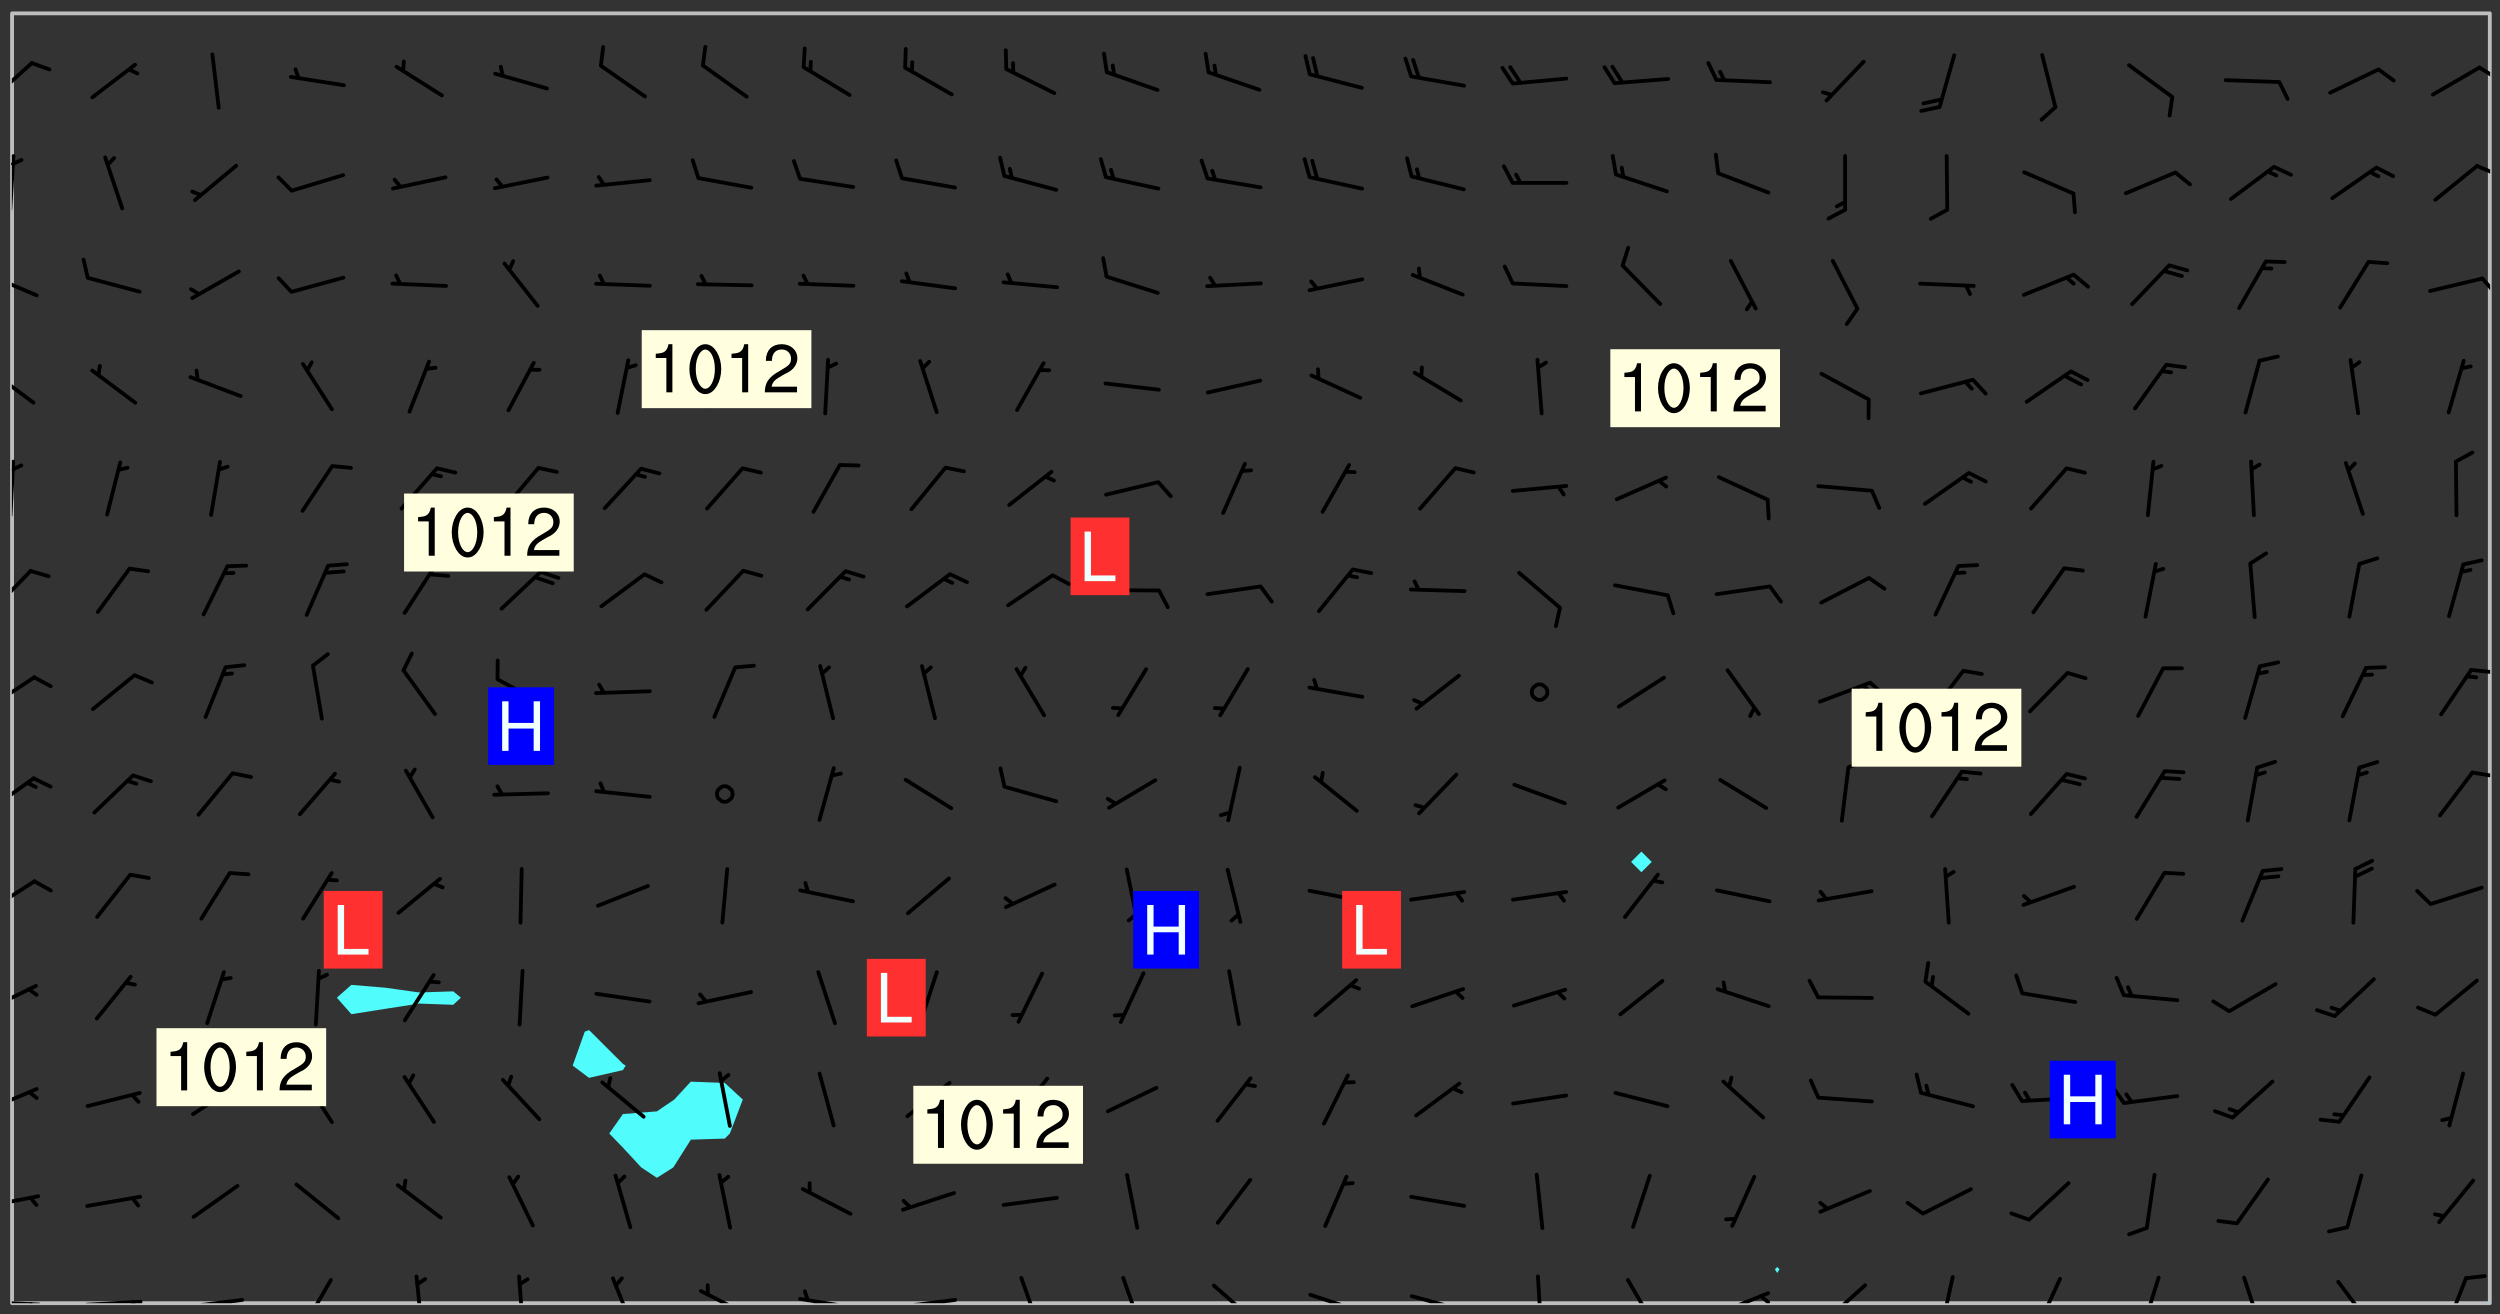 <svg xmlns="http://www.w3.org/2000/svg" role="img" xmlns:xlink="http://www.w3.org/1999/xlink" viewBox="142.45 309.95 326.84 171.84"><rect x="142.45" y="309.95" width="326.84" height="171.84" fill="#333333" stroke="none"/><defs><clipPath id="a"><path d="M144 311.672h1v168.656h-1zm0 0"/></clipPath><clipPath id="b"><path d="M144 311.672h324v168.656H144zm0 0"/></clipPath><clipPath id="c"><path d="M467 480h1v.328h-1zm0 0"/></clipPath><clipPath id="d"><path d="M467 311.672h1v168.656h-1zm0 0"/></clipPath><clipPath id="e"><path d="M144 479h4v1.328h-4zm0 0"/></clipPath><clipPath id="f"><path d="M146 480h2v.328h-2zm0 0"/></clipPath><clipPath id="g"><path d="M153 479h9v1.328h-9zm0 0"/></clipPath><clipPath id="h"><path d="M159 479h2v1.328h-2zm0 0"/></clipPath><clipPath id="i"><path d="M166 479h9v1.328h-9zm0 0"/></clipPath><clipPath id="j"><path d="M181 477h5v3.328h-5zm0 0"/></clipPath><clipPath id="k"><path d="M196 476h2v4.328h-2zm0 0"/></clipPath><clipPath id="l"><path d="M210 476h2v4.328h-2zm0 0"/></clipPath><clipPath id="m"><path d="M222 476h4v4.328h-4zm0 0"/></clipPath><clipPath id="n"><path d="M233 478h8v2.328h-8zm0 0"/></clipPath><clipPath id="o"><path d="M246 479h9v1.328h-9zm0 0"/></clipPath><clipPath id="p"><path d="M247 478h2v2.328h-2zm0 0"/></clipPath><clipPath id="q"><path d="M260 479h8v1.328h-8zm0 0"/></clipPath><clipPath id="r"><path d="M275 476h4v4.328h-4zm0 0"/></clipPath><clipPath id="s"><path d="M289 476h3v4.328h-3zm0 0"/></clipPath><clipPath id="t"><path d="M300 477h7v3.328h-7zm0 0"/></clipPath><clipPath id="u"><path d="M313 478h8v2.328h-8zm0 0"/></clipPath><clipPath id="v"><path d="M326 479h9v1.328h-9zm0 0"/></clipPath><clipPath id="w"><path d="M343 476h2v4.328h-2zm0 0"/></clipPath><clipPath id="x"><path d="M355 477h5v3.328h-5zm0 0"/></clipPath><clipPath id="y"><path d="M366 478h8v2.328h-8zm0 0"/></clipPath><clipPath id="z"><path d="M372 479h2v1.328h-2zm0 0"/></clipPath><clipPath id="A"><path d="M380 477h7v3.328h-7zm0 0"/></clipPath><clipPath id="B"><path d="M395 476h3v4.328h-3zm0 0"/></clipPath><clipPath id="C"><path d="M408 476h5v4.328h-5zm0 0"/></clipPath><clipPath id="D"><path d="M422 476h3v4.328h-3zm0 0"/></clipPath><clipPath id="E"><path d="M435 476h4v4.328h-4zm0 0"/></clipPath><clipPath id="F"><path d="M447 477h6v3.328h-6zm0 0"/></clipPath><clipPath id="G"><path d="M462 476h4v4.328h-4zm0 0"/></clipPath><clipPath id="H"><path d="M144 466h4v2h-4zm0 0"/></clipPath><clipPath id="I"><path d="M144 452h4v4h-4zm0 0"/></clipPath><clipPath id="J"><path d="M144 438h4v5h-4zm0 0"/></clipPath><clipPath id="K"><path d="M144 424h4v6h-4zm0 0"/></clipPath><clipPath id="L"><path d="M144 411h4v6h-4zm0 0"/></clipPath><clipPath id="M"><path d="M465 410h3v2h-3zm0 0"/></clipPath><clipPath id="N"><path d="M144 398h4v5h-4zm0 0"/></clipPath><clipPath id="O"><path d="M465 397h3v2h-3zm0 0"/></clipPath><clipPath id="P"><path d="M144 384h3v6h-3zm0 0"/></clipPath><clipPath id="Q"><path d="M144 370h1v8h-1zm0 0"/></clipPath><clipPath id="R"><path d="M144 370h2v2h-2zm0 0"/></clipPath><clipPath id="S"><path d="M144 358h4v5h-4zm0 0"/></clipPath><clipPath id="T"><path d="M144 345h4v4h-4zm0 0"/></clipPath><clipPath id="U"><path d="M466 346h2v3h-2zm0 0"/></clipPath><clipPath id="V"><path d="M144 330h1v8h-1zm0 0"/></clipPath><clipPath id="W"><path d="M144 330h2v2h-2zm0 0"/></clipPath><clipPath id="X"><path d="M466 331h2v2h-2zm0 0"/></clipPath><clipPath id="Y"><path d="M144 317h3v7h-3zm0 0"/></clipPath><clipPath id="Z"><path d="M466 318h2v3h-2zm0 0"/></clipPath><g id="aa" clip-path="url(#clip1)"><path fill="#fff" fill-opacity="0" fill-rule="evenodd" d="M0 0h1000v1000H0zm0 0"/><path fill="#d3d3d3" fill-opacity="0" fill-rule="evenodd" d="M162.152 355.867l-.234.293.059.234.117.172.176.234.293.348.113.059.117-.172.059-.234.176-.176.465-.176h.699l.234.293.289.816.059.176.176.23.352.234.699.699.172.176.234.348.234.41.289.582.41.465.23.234.234.176.117.23.176.293.172 1.164v.234l.059.289.059.117.117.117.348.41.117.172.176.176.176.234.117.172.172.352.059.234.234.406.234-.059-.176.176-.059.93h-.582l-.234-.113-.348.113-.117.117-.059.293-.059.176-.117.172-.465.293-.059.234-.059.113v.645l.059.172v.41l.059.059v.406l.059.406.117.176.059.059.23.641-.059.293v.699l-.059.582v.234l-.059.23-.055.352v1.922l.055.117h.426l-.367.117-.023.352.891 1.168 1.742.539 1.34.359v.539l.09.809.535.715 1.52.27.891-.086.09 1.164.535.18 1.16-.18 2.055-.984 1.16-.363 1.879-.176 1.695-.18-.18.719-1.516.086-1.25.09-.805.27-1.074.809.27.719.535.898-.18.625-.266.809.266 1.078.625.898.805.18 1.25-.18-.266.723.098.504.055.293v.172l.059.293v.406l.176.117.352.117h.406l.293-.176.113-.117.059-.117.117-.23.059-.176.352-.465.23-.176.176-.059.176.059.059.176.117.988.055.469.059.172.117.234.176.059.816.059h.289l.117.234.059.406.059.352v1.105l.117.293.117.348.289.699.176.352.582.754.352.176.172.059.469.234.641.465.348.234.293.176.293.055.23.062.816.348.293.176.113.172.352.352.117.176.523.641v.289l.059.352v.348l.059.352.059.289.117.059.172.059h.176l.582.234.176.117.176.289.176.234.113.234.293.23.117.117v.41l.059.055.289.234.234.117.059.117.117.172.059.117.23.234.059.176.234.059.117.059-.117.113-.059.117v.117l-.117.293-.117.289v.582l.176.117.117.059.059.117.117.117.113.059.176.348.059.352.059.406v.176l-.059.176-.117.699v.172l.117.176.293.293h.406l.176.117.117.172.117.293v.234h-.527l-.23-.234h-.234l-.176.059-.059.699.059.348.117.176.176.41.117.23.289.469.176.055h.523l.234.059.758.641.059.293v.234l.059.059.23.348v.352l-.117.172v.293l.293.289.293.176.172.059.293.176.293.117.582.406.289.234.293.176.219.16.016.012.23.176.641.523.176.234.117.176.176.176.113.172v.641l.117.176.469.117.582.117.234.059.23.113.293.117.113.059.586.352.289.172.176.062.176.055.176.059.699.352.289.176.234.055.289.176.234.117.641.406.293.117.172.059.234.059.41.059.23.059.234.117.059.172-.41.176.469.059.059.293.113.234.176.055.234.059.176.059.406.117.641.234.117.172.059.234v.176l-.059.117-.059.406.234.234.117.059.348.117.641.23.176.117.289.117.176.176.234.465.582 1.105.176.176.348.176.176.117.352.117 1.047.523.234.059.465.113.293.059.465.176.758.582.234.234.348.465.176.176.289.234.816.699.293.176.289.289.293.176.293.289.695.641.176.176.293.234.289.234.469.289.641.582.348.234.234.293.348.348.352.465.934.992.348.406.117.176.234.059.113.117.645.176.23.113.234.059.293.176.23.117.934.699.406.406.234.176.406.176.234.117.816.348.348.234.234.117.293.289.23.117.758.352.352.172.23.059.293.117.234.059.871.176h.816l.469.23.172.059.875.699.465.117.293.059.176.059.23.059.469.059.348.059.352.059.406.059h.293l.172.059v.23l.176.176h.293l.348.059.352.059.699.117h.641l.465-.234.293-.176.172-.117.41-.172.289-.176.934-.465.469-.293.523-.293.465-.172.465-.176 1.051-.465.289-.117.41-.117.289-.117.527-.176 1.516-.699.582-.348.289-.059.293-.059.348-.117.875-.23.352-.117h.113l.234-.059.875-.234.234-.059h.812l.352-.059.816-.117.172-.059.352-.055.293-.059.23-.059.816-.176.176-.059h.348l.234-.059.465-.117.758-.172.234-.059h.348l.41-.117.289-.059 1.285-.059h.289l.41-.059.23-.059h.176l.875-.117h.406l.41-.117h.348l.352-.113.871-.059h1.75l1.047.289.41.117.289.117.352.117.289.117 1.051.172.289.059h.293l.293.059.172.059.41.059.172.059.117.059h.117l.117.059.352.059h.113l.41.066 1.922.395 1.926.395 1.52.449 1.695.719 2.145.805 1.605-.719 1.43-.805 1.16-1.078 1.25-.449 3.035-.719 1.875-.359 2.145-1.348 2.234-1.254 2.5-1.258 1.695-.449 1.785-.18 1.16-.27.625.539 1.34-.27.715-.988.984-1.344.445-.18.805-.359 1.875-.539 1.785-.449 1.25-.27 1.16-.09 1.699-.09 1.961-.27 1.25-.09h.539l.625-.09h.891l2.145-.18 2.41-.18 2.59-.09 1.695.18 1.609.09 1.43.359 1.16.719 1.875.988 1.16 1.527.266.715.629.09.355.898.535.539.535 1.527 1.074.359h.535l-.805.535.09 1.707.715 2.695.891.805.895.988.715 1.258 1.785.539 1.52-.18.355 1.344 1.609-.805.98-.539.27.27.316-.215.219-.145.801.449.449-.359h.355l.535-.27.539-.719.535-.27.625-.988 1.16.449.84.371 1.395.617 1.695-.18h1.605l1.785.09.18-1.707.535-1.344.805.27.492.848.402.406-.09.539v.359l.715.449.711-.27h1.43l.359.988.445 1.258.715 1.344 1.25.629 1.695.629.715-.18.18-.539.98-.09.449.359.086 1.258-.266.629-.535.18v.539l.715.984.266.539.984.988.801 1.078-.266.359-.09.898-.625 2.332-.355 2.066-.09 1.793-.18.719-.09.539v1.438l-.98 1.883-.359 1.707-.535.898-.805 1.168-.266.539 2.055 1.254.086.359-.355.539-.09-.18v.809l.09 1.438-.445.715-1.074.094-.266.715.535.898.805.719 1.16.809 1.34.27.445.359-.355.449-1.789-.09-1.25-.449-.715-.719-.625-.09-.176 3.59-.188 1.309h89.359V311.703h-55.27v49.082l.762.125 3.289.543 2.023 2.836v2.754l2.352.332 2.348.332h4.051l-1.379 4.16-2.023.707-2.023.703-.543.344-2.594 1.617-.188.117-2.023-2.078-.73-2.742-2.672-2.078-1.375-3.5-.066-.082-1.957-2.672 2.75-1.418v-49.082H294.422v91.414l.117.031.133.012.074.074.105.047.09.059.086.059.09.059.297.297.059.09.031.117.027.117.016.137-.031.117-.059.09-.059.086-.043.105-.047.102-.027.121v.145l.176.27.148.148.074.086.074.074.043.105.062.09.059.086.043.105.059.09.047.102.043.105.059.086.117.18.074.074.062.086.059.09.043.105.059.09.059.086.062.09.059.09.043.102.117.18.074.074.059.086.074.074.09.059.105.047h.148l.133-.016.133.016.102-.047.074-.074.047-.102-.016-.133v-.148l-.047-.105-.027-.117-.047-.102-.027-.121-.043-.102-.062-.09-.043-.102-.043-.105-.031-.117-.016-.133-.012-.137.086-.059.059-.086.121-.031.043.105.016.133v.117l.059.102.059.09.09.059.148.148.059.09.043.105-.012.102.086.059.105.047.086.059.09.059.074.074-.117.027-.105.047-.086.059-.074.074-.059.09-.062.086-.027.121-.047.102-.043.105-.031.117-.012.133-.016.133v.148l.027.117.047.105.043.102.059.09.074.074.09.059.074.074.09.059.059.09.043.105.047.102.117.031.133.016h.148l.117-.031.105.043.043.105.047.102.027.121L299.5 410l.027.117.031.121.027.117.105.043.102.047.133-.016.148.148.062.086.074.074.07.074.09.062.105.043.102.043.117.031.137.016.117-.031.074-.074.027-.117-.012-.133-.031-.121-.027-.117.043-.105h.117l.09.062.117.027h.148l.133.016h.148l.133.016.133-.016h.148l.133-.016.133-.012.137.012.117-.027.133-.016.191-.059-.059.176-.016.133-.027.121-.016.133-.059.086-.133.016-.105.047-.105.043-.117.031-.117.027-.266.031h-.148l-.133.016-.074.074.059.086.148.148.117.18.074.07.09.062.09.059.086.059.09.059.102.043.105.062.105.043.086.059.105.047.102.043.18.117.059.09-.043.102-.047.105.016.133.223.223.059.09.043.102.031.121.043.102.016.133.031.117.012.137.031.117.148.148.102.043.105.043.117.031.133.016.137.016h.117l.117-.031.09-.059.043-.105.047-.102.043-.105.031-.117.012-.133v-.148l-.012-.133-.016-.133-.031-.117-.043-.105-.047-.105-.043-.102-.043-.105-.016-.133.016-.133.027-.117.031-.117.027-.121.047-.102.09-.059.086-.062.074-.074.09-.059.223-.223.059-.086.074-.074.117-.18.059-.086v-.148l-.074-.074-.102-.047-.105-.043-.102-.043-.059-.09-.047-.105-.027-.117.09-.059.117-.031.102-.043.18-.117.148-.148.012-.133-.012-.105-.09-.059-.133.016h-.148l-.133.016-.133-.016-.121-.031-.086-.059-.074-.074-.059-.09-.062-.086-.117-.18-.059-.086.031-.121.086-.059.121-.031.059-.086v-.121l-.031-.117-.059-.09-.059-.086-.047-.105-.027-.117-.016-.133.059-.09.074-.074.09-.059.117-.18.074-.074.059-.086.148-.148.121-.031.133-.016.133.016.074.074.043.105.016.133-.031.117-.117.031-.133.012-.148.148-.043.105-.047.102-.027.121-.031.117v.148l.031.117.043.105.059.09.074.07.074.074.117.031.121.027.117-.027.133-.016h.117l.09.059.074.074.047.105.059.086.102.047.133.016.105.043.086.059-.012.105-.074.074-.18.117-.059.09-.09.059-.07.074-.074.074-.062.09-.027.117-.016.133.016.133-.016.133v.148l.016.133.027.117.031.121.074.074.09.059.086.059.09.059.117.031v.086l-.102.047-.09.059-.266.031-.117.027h-.148l-.105.043-.102.047-.059.09-.062.234-.012.133-.031.121-.016.133v.293l-.012.133.012.137.016.133.133.016.133.012.121.031.086.059.074.074.047.105.043.102.016.133v.445l-.016.133v.445l.031.266.027.117.016.133.031.117.086.211.031.266v.148l-.031.117-.027.117-.031.121-.027.117-.031.117-.031.121-.012.133-.016.133.09.059.117-.031.102.016.047.105-.031.266v.441l-.043.105-.047.105-.043.102-.043.105-.059.086-.031.121-.043.117-.031.117-.016.133.016.133.059.09.105.047.086.059.059.086-.012.137-.031.117-.043.102v.445l-.016.133v.148l-.031.117-.043.105-.027.117-.047.105-.043.102-.031.121-.027.117-.031.133-.031.117-.027.117-.043.105-.031.117-.031.121-.012.133-.016.133v.297l.027.117v.148l.047.398.027.117.059.09.121.031h.148l.133-.016.059.09v.117l-.059.09-.09.059-.102.043-.105.047-.09.059-.086.059-.137.016-.117-.031-.133-.016-.102.047-.062.086-.012.137-.016.133-.031.117-.027.117-.016.133-.031.121v.297l.016.133.031.117v.148l.012.133v.148l-.027.117-.047.102-.027.121-.031.117-.059.09-.074.074-.102.043-.105.047-.117.027-.121.031-.102-.047.059-.086.105-.047.027-.117.031-.117.027-.121.031-.117v-.148l.016-.133-.031-.117-.043-.105-.105.016-.074.074-.102.043-.09.062-.074.074-.043.102-.016.133-.031.117L304.25 426l-.031.117-.027.117-.031.121-.027.117-.031.117-.043.105-.09.059h-.09l-.117-.031-.031-.086.016-.137-.031-.117v-.148l-.012-.133v-.148l-.062-.234-.027-.121-.043-.102-.047-.105-.059-.086-.059-.09-.043-.105-.062-.086-.148-.148-.07-.074-.105-.047-.105-.043-.102-.043-.297-.297-.09-.074-.086-.059-.105-.043-.09-.062-.086-.059-.105-.043-.09-.059-.086-.062-.074-.07-.105-.047-.086-.059-.105-.043-.09-.062-.102-.043-.105-.043-.086-.059-.105-.047-.105-.043-.102-.047-.09-.059-.102-.043-.105-.043-.09-.062-.117-.027-.133-.016-.133.016H299.75l-.133.016-.117-.031-.09-.059-.074-.074-.09-.059-.102-.047h-.148l-.121-.027-.102-.043-.074-.074-.117-.18-.09-.059-.102-.043-.09-.062-.105-.043-.09-.059-.086-.059-.105-.047-.059-.086-.059-.09-.043-.105-.047-.102-.074-.074-.086-.059-.074-.074-.09-.059-.223-.223-.043-.105-.031-.266.105-.043h.145l.105.043.074.074.09.059.086.059.105.047.09.059.148.148.07.074.148.148.062.086.074.074.086.059.074.074.09.062.09.059.086.059.27.176.102.047.105.043.102.043.047-.074.059-.086.074-.074.07-.074.105.043.074.074.059.09.043.102.047.105.043.105.121.027.117-.027.074-.09.043-.105.059-.09.074-.074.105-.043.117-.027.133.012.09.059.148.148.059.09.043.105.047.102.043.105.043.102.105.047.105.043.133.016.086-.059.059-.09.074-.074.105-.043.117.027.105.047.102.043.105.043.102.047.18.117v.117l-.016.133.016.133.016.137.059.086.102.047.121.027.117.031h.148l.117-.031.059-.09.18-.117.059-.09.074-.074.059-.086.117-.18.18-.117.117.031.09.059.043.074-.016.133v.117l.09.059h.148l.133-.016.133-.012.266-.031.105-.043.117-.031.121-.027.074-.074.07-.074.062-.09-.016-.105-.047-.102-.102-.043-.105-.016-.117.027-.266.031h-.148l-.074-.074-.09-.059-.117-.031-.117-.027-.133-.016h-.148l-.133.016h-.297l-.105-.047-.148-.148-.043-.102-.059-.09.223-.223.086-.059.105-.043.117-.031.133-.016.133.016.137.016.102.043.133-.012.09-.062.102-.043.062-.09-.047-.102-.09-.059-.117-.031-.102-.043-.059-.09-.062-.09v-.117l.016-.133.105-.047.074-.07v-.121l-.09-.059-.031-.117.09-.059.074-.074.043-.105.059-.09.047-.102.016-.133v-.148l-.047-.105-.043-.102-.09-.059-.133-.016-.102-.043-.137-.016-.117-.031h-.445l-.133-.016-.133-.012-.133-.016-.117-.031h-.148l-.133-.016-.133-.012-.266-.031-.121-.043-.086-.059-.074-.074v-.148l.012-.133.105-.047.102-.043.133-.016h.152l.133-.016h.293l.121.031.102.043.09.059.234.062.121-.047.09-.059.102-.043.133-.016.105.043.102.047.133.012.121-.027h.145l.121-.031.117-.027.105-.047.074-.074.086-.059.148-.148.059-.086.047-.105.027-.117.016-.105-.102-.043-.09-.059-.117-.031-.105-.043-.09-.062-.074-.086-.074-.074-.102-.043-.105-.047-.102-.043-.059-.09-.047-.102-.086-.211-.062-.086-.059-.09-.074-.074-.086-.059h-.27l-.117.031-.09.059-.102.043-.133.016-.105-.016-.027-.117-.062-.09-.117-.031-.102-.043-.148-.148-.031-.117-.016-.105.074-.074.18-.117.117-.027.117-.031.137.016.102.043.105.043.102.047.105.043.117.031.133.016.117.027.133.016.105-.016.09-.059-.074-.074-.105-.043-.074-.074-.074-.09-.148-.148-.086-.059-.09-.059-.074-.074-.09-.059-.102-.047-.121-.027-.102-.047-.105-.043-.117-.031-.102-.043-.121-.031h-.148l-.117.031-.105.043-.086.062-.18.117-.086.059-.09.059-.105.047-.086.059-.105.043-.102.043-.105.047-.074.074-.059.09-.059.086-.047.105-.059.086-.074.074-.133-.012-.117-.031h-.117l-.074.074-.09.059-.074.074-.09.059-.086.059-.105.047-.102.043-.137.016-.102-.043-.148-.148-.105-.047h-.086l-.105.047-.102.043-.121.031-.117-.031-.074-.074v-.117l.031-.121.074-.07.059-.09.074-.074.117-.031.105-.043h.293l.133-.016.137-.016.102-.043.09-.059.102-.047.09-.059.133-.012.09.059.133.012.09-.059.086-.059.105-.043.09-.059.086-.062.09-.059.148-.148.059-.086.059-.09.105-.043.133-.016.117.027.121.031.059-.059.059-.09.031-.266.027-.117.105.012.133.016.102-.043.09-.059.059-.09.074-.074.059-.09.047-.102.012-.133-.012-.133-.047-.105-.148-.148-.059-.09-.059-.086-.043-.105v-.445l.016-.133v-.148l.012-.133-.059-.059-.09.059-.102-.043-.18-.117-.086-.059-.062-.09-.059-.09-.074-.074-.086-.059-.121.031-.102.012-.105.047-.086.059-.105.043-.148.148-.09.059-.086.059-.09.062-.105.043-.133.016v-.121l.105-.043.117-.031.074-.07.043-.105v-.148l-.027-.117-.148-.148-.133-.016h-.148l-.117.031-.105.043-.102.043-.09.062-.117.027-.074-.074.012-.133-.043-.102-.043-.105-.09-.059-.117.027-.121.031-.117.031-.102.043-.121.031-.102.043-.105.043-.09.059-.102.016v-.117l.016-.133-.059-.09-.074.043-.148.148-.059.09-.074.074-.047.105-.043.102-.074.074-.059.09-.074.074-.059.086-.074.074-.09.062-.074.07-.074.074-.102.016-.133.016-.105-.043v-.121l.148-.148.043-.102.059-.09.047-.102.043-.105.059-.09.031-.117.043-.102.031-.121.027-.117.047-.105.043-.102.043-.105.074-.07.09-.062.09-.059.102-.043h.297l.266-.031.105-.043-.074-.074-.117-.031-.105-.043-.09-.059-.102-.047-.09-.059-.102-.043-.105-.043-.09-.062-.086-.059-.105-.043-.102-.043-.121-.031-.117-.031-.102-.043L297.5 410.25l-.102-.043-.09-.059-.043-.105-.016-.133.102-.043.133-.016.137.016.133-.016.102-.043.059-.09.016-.105-.09-.059-.074-.074-.102-.043-.09-.059-.148-.148-.043-.105-.016-.133v-.293l-.059-.09-.09-.059-.074-.074-.043-.105-.031-.117-.059-.09-.074-.074-.117-.027-.074-.074-.09-.059-.09-.062-.086-.059-.074-.074-.059-.086-.047-.105-.086-.059-.148-.148-.195-.059-.133.016-.102.043-.074.074-.047.102-.043.105-.059.09-.059.086-.297.297-.09.059h-.086l-.062-.086-.043-.105.031-.117.059-.09.027-.117-.012-.133-.09-.062-.105.047-.117.027-.117.031-.27.176-.102.047-.117.027-.105.047-.09.059-.102.043-.059-.086-.047-.105.016-.133.047-.105.07-.074.074-.07.059-.09v-.148l-.043-.105h-.238l-.102.047-.031.117-.027.117-.031.121-.074.043-.133.016-.074-.047-.043-.102-.043-.105-.047-.102-.043-.105-.121.031-.102.043-.133.016-.117.031-.105.043-.09.059-.102.047-.121.027-.133.016-.102-.043-.059-.09-.047-.105-.043-.102-.043-.105v-.117l.059-.09.086-.059.18-.117.102-.047.105-.043.105-.059.102-.043.09-.062.102-.043.105-.059.102-.047.09-.059.105-.043.102-.043.09-.062.102-.043.137-.016.117.031.102.043.121.031.102.043.105.047.102.043.105.043.102.047.105.043.102.043.105.047.086.059.105.043.117.031.105.043.102.047.09.059.105.043.102.043.105.047.117.027.102.047.121.027h.148l.086-.059.016-.102.059-.09-.027-.117-.074-.074-.117-.18-.074-.074-.09-.074-.18-.117-.086-.059-.105-.043-.102-.047-.27-.176-.059-.09-.074-.074-.059-.09-.043-.102-.031-.117-.016-.137v-.562l-.012-.133-.016-.133-.031-.117-.016-.133-.012-.133-.031-.121-.223-.223-.059-.086-.016-.105.031-.117.133-.016v-91.414H172.992v1.453l-.059.234-.352 1.051-.172.523-.117.348-.176.41-.117.172-.234.293-.23.059h-.352l-.117.059-.23.406v.293l.117.176.23.23.117.234.641.758.293.465.176.234.23.352.234.348.641.816.176.465.172.41.117.695.176.469.117 1.398.059.465v.875l.117 1.047v4.781l-.059.465-.352 1.281-.176.523-.113.41-.352.93L172.934 336l-.234.582-.117.176-.172.348-.176.406-.352.816-.059.293-.113.293-.117.289-.059.176-.117.875-.059.406-.059.117-.059.176-.059.172-.23.527-.117.172v.234l-.117.234-.059.172-.176.586v.289l-.059.176v.293l-.059.113-.059.527v.172l-.055.234v2.621l-.176.816-.117.176-.176.234-.117.172-.113.234-.586.934-.23.289-.293.465-.176.234-.289.352-.352.699-.113.23-.176.41-.176.23-.406.527-.816.699-.293.172-.289.234-.176.117-.176.176-.523.406-.527.176-.172.176-.234.055-.641.176h-.758m12.211 31.023l-1.074.449.359.895 1.25-.715.445-.539-.98-.09"/><path fill="#d3d3d3" fill-opacity="0" fill-rule="evenodd" d="M201.508 416.598h-.895l.449.629.98.359.805-.09.445-.988-.176.09-.715-.355-.895.355m154.621 59.07l-.059-.523v-.293l.113-.293.059-.23.469-.469h.113l.117-.113.117-.059h.176l.234-.059h.348l.234.059.117.059.23.172.059.176.117.582v.293l-.117.176-.172.289-.176.176-.527.523-.23.234-.117.059h-.176l-.117-.059-.406-.293-.176-.117-.117-.059-.059-.113-.055-.117m6.641-10.957l-.059-.172v-1.109l.059-.172.176-.059.172-.059h.176l.234-.059.117.059.059.699-.059.172-.117.176-.117.059-.234.523-.113.059h-.234l-.059-.117m9.613-14.391l-.117-.176v-.699l.293-.875.117-.172.176-.352.113-.23.117-.293.352-.758.117-.23.172-.234h.176l.117-.059h.641l.117.059.234.234.172.113.352.293.117.117.113.176v.113l.117.059.117.117v.699l-.059.176v.23l-.059.176-.348 1.051-.117.23-.117.234-.117.059-.23.234-.641.289h-.875l-.41-.117-.641-.465"/><path fill="none" stroke="#bebebe" stroke-linecap="round" stroke-linejoin="round" stroke-miterlimit="10" stroke-width=".5" d="M467.957 311.695H144.027v168.625h323.93v-168.625"/><g clip-path="url(#a)"><path fill="#fff" fill-opacity="0" fill-rule="evenodd" d="M144 475.891v4.438h.004H144V311.672h.004H144v164.219"/></g><g clip-path="url(#b)"><path fill="#fff" fill-opacity="0" fill-rule="evenodd" d="M144.004 480.328V311.672h44.379v127.039l-1.891 1.672 1.891 2.156 4.438-.699 4.441-.688 4.438.16 1.008-.93-1.008-.828-4.438.148-4.441-.625-4.438-.367V311.672h31.07V444.621l-.551.199-1.582 4.441 2.133 1.602 4.438-1.016.359-.586-.359-.227-4.219-4.215-.219-.199V311.672h13.312v139.688l-2.164 2.34-2.273 1.547-4.438.348-1.789 2.543 1.789 1.852 2.395 2.586 2.043 1.355 2.145-1.355 2.293-3.629 4.441-.145.664-.664 1.688-4.438-2.352-2.172-4.441-.168v-139.688h124.277v109.609l-1.352 1.348 1.352 1.352 1.348-1.352-1.348-1.348V311.672h17.75v163.918l-.297.301.297.484.305-.484-.305-.301V311.672h93.203v168.367l-.266.289H144.004"/></g><path fill="#50fcfc" fill-rule="evenodd" d="M188.383 442.539l-1.891-2.156 1.891-1.672 4.438.367 4.441.625 4.438-.148 1.008.828-1.008.93-4.438-.16-4.441.688-4.438.699m31.07 8.324l-2.133-1.602 1.582-4.441.551-.199.219.199 4.219 4.215.359.227-.359.586-4.438 1.016m4.438 9.125l-1.789-1.852 1.789-2.543 4.438-.348 2.273-1.547 2.164-2.34 4.441.168 2.352 2.172-1.688 4.438-.664.664-4.441.145-2.293 3.629-2.145 1.355-2.043-1.355-2.395-2.586m133.152-36.008l-1.352-1.352 1.352-1.348 1.348 1.348-1.348 1.352m17.75 52.395l-.297-.484.297-.301.305.301-.305.484"/><g clip-path="url(#c)"><path fill="#50fcfc" fill-rule="evenodd" d="M467.996 480.039v.289h-.266l.266-.289"/></g><g clip-path="url(#d)"><path fill="#fff" fill-opacity="0" fill-rule="evenodd" d="M467.996 311.672H468v168.367-168.367h-.004"/></g><g clip-path="url(#e)"><path fill="none" stroke="#000" stroke-linecap="round" stroke-linejoin="round" stroke-miterlimit="10" stroke-width=".5" d="M147.508 480.496l-7.016-.332"/></g><g clip-path="url(#f)"><path fill="none" stroke="#000" stroke-linecap="round" stroke-linejoin="round" stroke-miterlimit="10" stroke-width=".5" d="M146.488 480.445l.523 1.109"/></g><g clip-path="url(#g)"><path fill="none" stroke="#000" stroke-linecap="round" stroke-linejoin="round" stroke-miterlimit="10" stroke-width=".5" d="M160.824 480.137l-7.016.383"/></g><g clip-path="url(#h)"><path fill="none" stroke="#000" stroke-linecap="round" stroke-linejoin="round" stroke-miterlimit="10" stroke-width=".5" d="M159.801 480.191l.637 1.051"/></g><g clip-path="url(#i)"><path fill="none" stroke="#000" stroke-linecap="round" stroke-linejoin="round" stroke-miterlimit="10" stroke-width=".5" d="M174.117 479.895l-6.973.867"/></g><g clip-path="url(#j)"><path fill="none" stroke="#000" stroke-linecap="round" stroke-linejoin="round" stroke-miterlimit="10" stroke-width=".5" d="M185.711 477.293l-3.531 6.074"/></g><g clip-path="url(#k)"><path fill="none" stroke="#000" stroke-linecap="round" stroke-linejoin="round" stroke-miterlimit="10" stroke-width=".5" d="M196.902 476.832l.715 6.992"/></g><path fill="none" stroke="#000" stroke-linecap="round" stroke-linejoin="round" stroke-miterlimit="10" stroke-width=".5" d="M197.008 477.852l1.02-.684"/><g clip-path="url(#l)"><path fill="none" stroke="#000" stroke-linecap="round" stroke-linejoin="round" stroke-miterlimit="10" stroke-width=".5" d="M210.312 476.824l.523 7.008"/></g><path fill="none" stroke="#000" stroke-linecap="round" stroke-linejoin="round" stroke-miterlimit="10" stroke-width=".5" d="M210.391 477.844l1.035-.652"/><g clip-path="url(#m)"><path fill="none" stroke="#000" stroke-linecap="round" stroke-linejoin="round" stroke-miterlimit="10" stroke-width=".5" d="M222.578 477.07l2.625 6.516"/></g><path fill="none" stroke="#000" stroke-linecap="round" stroke-linejoin="round" stroke-miterlimit="10" stroke-width=".5" d="M222.957 478.02l.789-.941"/><g clip-path="url(#n)"><path fill="none" stroke="#000" stroke-linecap="round" stroke-linejoin="round" stroke-miterlimit="10" stroke-width=".5" d="M234.078 478.73l6.254 3.199"/></g><path fill="none" stroke="#000" stroke-linecap="round" stroke-linejoin="round" stroke-miterlimit="10" stroke-width=".5" d="M234.988 479.195l-.02-1.227"/><g clip-path="url(#o)"><path fill="none" stroke="#000" stroke-linecap="round" stroke-linejoin="round" stroke-miterlimit="10" stroke-width=".5" d="M247.051 479.766l6.938 1.125"/></g><g clip-path="url(#p)"><path fill="none" stroke="#000" stroke-linecap="round" stroke-linejoin="round" stroke-miterlimit="10" stroke-width=".5" d="M248.062 479.93l-.395-1.16"/></g><g clip-path="url(#q)"><path fill="none" stroke="#000" stroke-linecap="round" stroke-linejoin="round" stroke-miterlimit="10" stroke-width=".5" d="M260.348 480.762l6.977-.867"/></g><g clip-path="url(#r)"><path fill="none" stroke="#000" stroke-linecap="round" stroke-linejoin="round" stroke-miterlimit="10" stroke-width=".5" d="M275.969 477.02l2.367 6.617"/></g><g clip-path="url(#s)"><path fill="none" stroke="#000" stroke-linecap="round" stroke-linejoin="round" stroke-miterlimit="10" stroke-width=".5" d="M289.293 477.016l2.344 6.625"/></g><g clip-path="url(#t)"><path fill="none" stroke="#000" stroke-linecap="round" stroke-linejoin="round" stroke-miterlimit="10" stroke-width=".5" d="M301.141 478.012l5.281 4.633"/></g><g clip-path="url(#u)"><path fill="none" stroke="#000" stroke-linecap="round" stroke-linejoin="round" stroke-miterlimit="10" stroke-width=".5" d="M313.758 479.227l6.676 2.203"/></g><g clip-path="url(#v)"><path fill="none" stroke="#000" stroke-linecap="round" stroke-linejoin="round" stroke-miterlimit="10" stroke-width=".5" d="M327.02 479.402l6.781 1.852"/></g><g clip-path="url(#w)"><path fill="none" stroke="#000" stroke-linecap="round" stroke-linejoin="round" stroke-miterlimit="10" stroke-width=".5" d="M343.941 483.836l-.43-7.016"/></g><g clip-path="url(#x)"><path fill="none" stroke="#000" stroke-linecap="round" stroke-linejoin="round" stroke-miterlimit="10" stroke-width=".5" d="M358.809 483.367l-3.535-6.074"/></g><g clip-path="url(#y)"><path fill="none" stroke="#000" stroke-linecap="round" stroke-linejoin="round" stroke-miterlimit="10" stroke-width=".5" d="M373.613 479.016l-6.516 2.625"/></g><g clip-path="url(#z)"><path fill="none" stroke="#000" stroke-linecap="round" stroke-linejoin="round" stroke-miterlimit="10" stroke-width=".5" d="M372.668 479.398l.938.789"/></g><g clip-path="url(#A)"><path fill="none" stroke="#000" stroke-linecap="round" stroke-linejoin="round" stroke-miterlimit="10" stroke-width=".5" d="M381.059 482.68l5.227-4.699"/></g><g clip-path="url(#B)"><path fill="none" stroke="#000" stroke-linecap="round" stroke-linejoin="round" stroke-miterlimit="10" stroke-width=".5" d="M396.23 483.762l1.512-6.863"/></g><g clip-path="url(#C)"><path fill="none" stroke="#000" stroke-linecap="round" stroke-linejoin="round" stroke-miterlimit="10" stroke-width=".5" d="M408.832 483.52l2.941-6.383"/></g><g clip-path="url(#D)"><path fill="none" stroke="#000" stroke-linecap="round" stroke-linejoin="round" stroke-miterlimit="10" stroke-width=".5" d="M422.566 483.684l2.098-6.707"/></g><g clip-path="url(#E)"><path fill="none" stroke="#000" stroke-linecap="round" stroke-linejoin="round" stroke-miterlimit="10" stroke-width=".5" d="M438.027 483.668l-2.191-6.68"/></g><g clip-path="url(#F)"><path fill="none" stroke="#000" stroke-linecap="round" stroke-linejoin="round" stroke-miterlimit="10" stroke-width=".5" d="M452.355 483.137l-4.219-5.617"/></g><g clip-path="url(#G)"><path fill="none" stroke="#000" stroke-linecap="round" stroke-linejoin="round" stroke-miterlimit="10" stroke-width=".5" d="M464.844 477.059l-2.566 6.539"/></g><path fill="none" stroke="#000" stroke-linecap="round" stroke-linejoin="round" stroke-miterlimit="10" stroke-width=".5" d="M464.844 477.059l2.438-.281"/><g clip-path="url(#H)"><path fill="none" stroke="#000" stroke-linecap="round" stroke-linejoin="round" stroke-miterlimit="10" stroke-width=".5" d="M147.449 466.344l-6.898 1.34"/></g><path fill="none" stroke="#000" stroke-linecap="round" stroke-linejoin="round" stroke-miterlimit="10" stroke-width=".5" d="M146.445 466.539l.773.953m13.559-1.082l-6.926 1.207m5.918-1.031l.754.969M173.5 464.984l-5.738 4.059m13.449-4.234l5.469 4.41m7.777-4.32l5.609 4.23m-4.797-3.617l.195-1.211m13.57-.445l3.082 6.316m-2.633-5.398l.719-.992m12.719-.145l1.938 6.754m-1.656-5.77l.883-.855m12.422-.195l1.398 6.887m-1.195-5.883l.945-.781m9.746 1.602l6.234 3.238m-5.328-2.77l-.012-1.227m12.199 3.469l6.68-2.184m-5.707 1.867l-.887-.852m13.086.543l6.965-.934m9.164-2.984l1.336 6.902m14.77-6.254l-4.242 5.605m16.832-6.027l-2.793 6.449m2.387-5.512l1.223-.098m14.566 2.977l-6.926-1.184m17.145 4.086l-.738-6.988m12.594 6.836l2.184-6.684m10.785 6.547l2.879-6.41m-2.461 5.477l-1.223.082m12.316-.996l6.48-2.715m-5.535 2.32l-.953-.777m13.434 1.41l6.262-3.191m-6.262 3.191l-2.008-1.406m15.875 2.195l5.16-4.77m-5.16 4.77l-2.316-.809m17.707 1.902l1.008-6.957m-1.008 6.957l-2.312.828m14.102-1.438l4.059-5.738m-4.059 5.738l-2.434-.309m16.855.828l1.844-6.777m-1.844 6.777l-2.395.543m14.406-1.211l4.449-5.441m-3.801 4.648l-1.203-.238"/><g clip-path="url(#I)"><path fill="none" stroke="#000" stroke-linecap="round" stroke-linejoin="round" stroke-miterlimit="10" stroke-width=".5" d="M147.234 452.328l-6.469 2.742"/></g><path fill="none" stroke="#000" stroke-linecap="round" stroke-linejoin="round" stroke-miterlimit="10" stroke-width=".5" d="M146.293 452.727l.953.773m13.477-.656l-6.816 1.711m5.824-1.461l.824.91m13.023-2.215l-5.898 3.82m5.043-3.266l1.07.598m8.254-2.199l3.797 5.914m-3.246-5.055l.602-1.07m12.137.23l3.852 5.875m-3.293-5.023l.59-1.074m11.703.582l4.773 5.156m-4.078-4.406l.402-1.16m11.902.742l5.406 4.492m-4.617-3.84l.25-1.199m14.312-.656l1.332 6.898m-1.137-5.895l.953-.773m11.91-.172l1.844 6.781m9.641-1.211l5.508-4.363m8.348 4.914l4.426-5.461m-3.781 4.664l-1.203-.234m19.25-3.23l-6.328 3.059m18.637-4.301l-4.312 5.547m3.684-4.742l1.211.211m12.141-1.387l-3.129 6.289m2.676-5.375l1.227-.035m13.805.176l-5.652 4.176m4.828-3.566l1.109.527m13.676.422l-6.945 1.059m20.191.344l-6.809-1.742m14.113-1.484l5.215 4.711m-4.457-4.027l.297-1.188m11.363 2.609l7.008.5m-7.008-.5l-.996-2.242m14.414 1.609l6.801 1.766m-6.801-1.766l-.57-2.387m1.559 2.641l-.285-1.191m12.504 2.016l7.016-.391m-7.016.391l-1.27-2.102m2.289 2.043l-.633-1.051m12.953 1.367l6.969-.91m-6.969.91l-1.422-1.996m2.434 1.867l-.711-1m13.891 3.031l5.215-4.711m-5.215 4.711l-2.309-.836m3.066.148l-1.152-.418m14.336 1.652l3.961-5.805m-3.961 5.805l-2.441-.273m3.016-.574l-1.219-.133m15.039 1.473l1.801-6.793m-1.539 5.805l-1.191.281"/><g clip-path="url(#J)"><path fill="none" stroke="#000" stroke-linecap="round" stroke-linejoin="round" stroke-miterlimit="10" stroke-width=".5" d="M147.152 438.836l-6.305 3.098"/></g><path fill="none" stroke="#000" stroke-linecap="round" stroke-linejoin="round" stroke-miterlimit="10" stroke-width=".5" d="M146.234 439.285l.996.719m12.297-2.352l-4.426 5.461m3.781-4.664l1.207.234m11.633-1.641l-2.184 6.68m1.867-5.707l1.207-.211m11.535-.93l-.406 7.016m.348-5.992l1.113-.516m13.945.039l-3.777 5.926m3.23-5.066l1.223.098m10.949-1.504l-.395 7.016m10.035-4.016l6.953 1.016m6.402.227l6.871-1.469m-5.871 1.254l-.789-.938m15.449-2.922l2.184 6.68m11.125 0l2.195-6.676m10.672 6.492l3.094-6.309m-2.645 5.391l-1.227.039m14.156.91l2.965-6.371m-2.535 5.441l-1.223.066m16.227 1.133l-1.273-6.91m16.617 1.164l-5.332 4.578m4.555-3.914l1.145.449m13.609.051l-6.656 2.254m5.688-1.926l.895.84m13.418-1.078l-6.711 2.074m5.734-1.773l.871.863m12.816-2.312l-5.504 4.367m12.734-3.293l6.664 2.223m-5.695-1.898l-.203-1.211m12.367 1.961l7.027.07m-7.027-.07l-1.129-2.176m15.145.109l5.629 4.203m-5.629-4.203l.371-2.426m.445 3.039l.188-1.215m11.66 2.129l6.934 1.148m-6.934-1.148l-.785-2.324m14.066 2.574l6.996.652m-6.996-.652l-.945-2.266m1.965 2.359l-.473-1.133m13.234 3.137l6.066-3.547m-6.066 3.547l-2.09-1.289m15.883 1.926l5.109-4.82m-5.109 4.82l-2.324-.785m3.066.086l-1.16-.395m13.578.918l5.422-4.469m-5.422 4.469l-2.27-.938"/><g clip-path="url(#K)"><path fill="none" stroke="#000" stroke-linecap="round" stroke-linejoin="round" stroke-miterlimit="10" stroke-width=".5" d="M146.957 425.168l-5.914 3.801"/></g><path fill="none" stroke="#000" stroke-linecap="round" stroke-linejoin="round" stroke-miterlimit="10" stroke-width=".5" d="M146.957 425.168l2.141 1.203m10.387-2.066l-4.34 5.527m4.34-5.527l2.418.434m10.586-.652l-3.715 5.965m3.715-5.965l2.445.164m10.879-.156l-3.734 5.949m3.191-5.086l1.223.09m13.488-.203l-5.438 4.449m4.645-3.801l1.133.473m10.336-2.41l-.164 7.027m10.129-2.223l6.539-2.582m10.367-2.207l-.645 6.996m10.199-4.211l6.879 1.426m-5.879-1.219l-.344-1.18m13.418 3.957l5.359-4.543m7.445 3.746l6.379-2.949m-5.449 2.523l-.977-.742m17.258 3.137l-1.414-6.887m1.207 5.883l-.945.781m14.594.191l-1.664-6.824m1.422 5.832l-.914.816m17.09-2.57l-6.902-1.332m20.242.164l-6.953 1.004m5.941-.859l.727.992m13.602-1.141l-6.953 1.012m5.941-.863l.727.988m12.277-3.406l-4.309 5.551m3.68-4.742l1.211.207m7.141 1.043l6.879 1.434m6.414-.109l6.922-1.215M381.219 427.5l-.758-.965M396.75 423.562l.473 7.012m-.402-5.992l1.043-.645m9.129 4.316l6.617-2.371m-5.652 2.027l-.91-.828m18.383-3.023l-3.629 6.02m3.629-6.02l2.453.133m10.379-.375l-2.66 6.504m2.66-6.504l2.441-.246m-2.828 1.191l2.441-.246m10.059-.957l-.258 7.02m.258-7.02l2.207-1.074m-2.246 2.094l2.207-1.07m7.672 4.633L466.906 426m-6.691 2.141l-1.758-1.715"/><g clip-path="url(#L)"><path fill="none" stroke="#000" stroke-linecap="round" stroke-linejoin="round" stroke-miterlimit="10" stroke-width=".5" d="M146.852 411.703l-5.703 4.102"/></g><path fill="none" stroke="#000" stroke-linecap="round" stroke-linejoin="round" stroke-miterlimit="10" stroke-width=".5" d="M146.852 411.703l2.203 1.086m-3.031-.488l1.098.543m12.73-1.52l-5.074 4.859m5.074-4.859l2.332.77m-3.07-.062l1.168.383m12.582-1.371l-4.469 5.422m4.469-5.422l2.406.488m10.977-.434l-4.602 5.309m3.934-4.535l1.195.273m8.738-1.441l3.496 6.098m-2.984-5.207l.652-1.039m10.387 3.293l7.023-.188m-6 .16l-.605-1.066m12.914.629l6.988.738m-5.969-.629l-.461-1.137m17.273 1.398l-.02-.199-.059-.191-.094-.18-.457-.375-.191-.059-.199-.02-.199.02-.195.059-.457.375-.094.18-.059.191-.02.199.02.199.059.191.094.176.457.379.195.059.199.02.199-.02.191-.059.457-.379.094-.176.059-.191.02-.199m13.234-3.387l-1.879 6.773m1.605-5.789l1.195-.266m8.469.809l5.965 3.715m6.953-2.809l6.762 1.902m-6.762-1.902l-.523-2.395m14.199 5.145l6.039-3.594m-5.16 3.07l-1.047-.637m15.754 2.797l1.5-6.867M303.25 416.188l-1.18.332m12.289-4.969l5.473 4.406m-4.676-3.766l.23-1.207m12.586 5.301l4.875-5.062m-4.164 4.324l-1.18-.336m19.52-.246l-6.594-2.422m19.641-.566l-6.059 3.555m5.18-3.039l1.043.645m7.125-1.215l5.996 3.664m10.746-5.32l-.859 6.977m.859-6.977l2.289-.879m12.551 1.445l-3.91 5.84m3.91-5.84l2.441.25m-3.012.602l1.223.125m13.051-.676l-4.684 5.238m4.684-5.238l2.383.586m-3.066.176l2.383.586m11.117-1.719l-3.688 5.984m3.688-5.984l2.449.156m-2.988.715l2.449.156m10.184-1.492l-1.246 6.914m1.246-6.914l2.336-.75m-2.516 1.754l1.168-.375m12.355-.625l-1.305 6.906m1.305-6.906l2.344-.73m-2.531 1.734l1.172-.363m13.801.012l-4.242 5.602"/><g clip-path="url(#M)"><path fill="none" stroke="#000" stroke-linecap="round" stroke-linejoin="round" stroke-miterlimit="10" stroke-width=".5" d="M465.684 410.953l2.422.387"/></g><g clip-path="url(#N)"><path fill="none" stroke="#000" stroke-linecap="round" stroke-linejoin="round" stroke-miterlimit="10" stroke-width=".5" d="M146.93 398.5l-5.859 3.879"/></g><path fill="none" stroke="#000" stroke-linecap="round" stroke-linejoin="round" stroke-miterlimit="10" stroke-width=".5" d="M146.93 398.5l2.156 1.168m10.957-1.445l-5.453 4.434m5.453-4.434l2.258.953m9.641-1.996l-2.625 6.52m2.625-6.52l2.441-.262m-2.824 1.211l1.223-.133m10.578-1.023l1.172 6.93m-1.172-6.93l1.945-1.496m9.898 2.113l4.113 5.699m-4.113-5.699l1.086-2.203m11.203 3.367l6.168 3.367m-6.168-3.367l.027-2.453m12.859 4.258l7.023-.238m-6 .203l-.613-1.062m17.781-2.262l-2.73 6.477m2.73-6.477l2.445-.219m8.664.047l1.684 6.824m-1.441-5.832l.914-.82m12.148-.168l1.703 6.816m-1.457-5.824l.914-.824m11.203.223l3.605 6.031m-3.078-5.152l.633-1.051m12.133 6.191l3.652-6.004m-3.121 5.129l-1.227-.07m14.035.961l3.602-6.035m-3.078 5.156l-1.227-.062m12.359-2.684l6.918 1.215m-5.914-1.039l-.379-1.168m13.375 3.758l5.547-4.316m-4.738 3.688l-1.121-.5M344.75 400.438l-.02-.199-.059-.191-.098-.176-.457-.379-.191-.055-.199-.023-.199.023-.191.055-.461.379-.094.176-.059.191-.02.199.02.199.059.191.094.18.461.375.191.059.199.02.199-.02.191-.059.457-.375.098-.18.059-.191.02-.199m9.332 1.895L360 398.543m12.402 4.75l-4.094-5.711m3.5 4.883l-.547 1.098m15.695-4.363l-6.574 2.48m6.574-2.48l1.844 1.621m-2.797-1.262l.918.812m12.207-2.719l-4.285 5.57m4.285-5.57l2.418.41m11.211-.137l-4.914 5.023m4.914-5.023l2.355.691m10.141-1.289l-3.273 6.219m3.273-6.219l2.453-.008m10.188-.262l-1.926 6.758m1.926-6.758l2.398-.512m-2.68 1.496l1.199-.258m12.961-.512l-3.055 6.328m3.055-6.328l2.453-.094m-2.898 1.016l1.227-.047m12.977-.617l-3.941 5.816"/><g clip-path="url(#O)"><path fill="none" stroke="#000" stroke-linecap="round" stroke-linejoin="round" stroke-miterlimit="10" stroke-width=".5" d="M465.531 397.531l2.441.262"/></g><path fill="none" stroke="#000" stroke-linecap="round" stroke-linejoin="round" stroke-miterlimit="10" stroke-width=".5" d="M464.961 398.375l1.219.133"/><g clip-path="url(#P)"><path fill="none" stroke="#000" stroke-linecap="round" stroke-linejoin="round" stroke-miterlimit="10" stroke-width=".5" d="M146.445 384.602l-4.891 5.043"/></g><path fill="none" stroke="#000" stroke-linecap="round" stroke-linejoin="round" stroke-miterlimit="10" stroke-width=".5" d="M146.445 384.602l2.359.68m10.586-.992l-4.152 5.668m4.152-5.668l2.43.348m10.367-.664l-3.113 6.301m3.113-6.301l2.453-.07m-2.906.988l1.227-.035m12.391-.953l-2.812 6.441m2.812-6.441l2.445-.188m-2.855 1.125l2.445-.188m11.781-.48l-3.816 5.902m3.816-5.902l2.445.211m-3 .648l2.445.211m12.074-.527l-5.117 4.816m5.117-4.816l2.324.789m-3.066-.09l2.324.789m12-1.168l-5.648 4.18m5.648-4.18l2.215 1.055m10.688-1.52l-4.824 5.105m4.824-5.105l2.367.648m11.008-.59l-4.945 4.988m4.945-4.988l2.352.707m-3.07.02l1.176.352m13.199-.691l-5.625 4.215m5.625-4.215l2.219 1.047m-3.039-.434l1.113.523m13.121-.992l-5.824 3.926m5.824-3.926l2.168 1.152m11.75.836l-7.027-.051m7.027.051l1.137 2.176m12.141-2.703l-6.953 1.008m6.953-1.008l1.449 1.977m10.605-4.199l-4.434 5.449m4.434-5.449l2.406.473m-3.051.32l1.203.234m7.027 1.594l7.023.207m-6-.176l-.543-1.102m19.02 3.457l-5.344-4.566m5.344 4.566l-.535 2.395m14.629-4.02l-6.902-1.316m6.902 1.316l.727 2.348m12.613-3.512l-6.953 1.012m6.953-1.012l1.453 1.977m11.508-3.082l-6.246 3.223m6.246-3.223l2.02 1.398m9.676-2.961l-3.004 6.352m3.004-6.352l2.453-.117m-2.891 1.039l1.227-.059m13.039-.566L408.285 390m4.031-5.754l2.438.301m9.539-.871l-1.352 6.895m1.156-5.891l1.172-.359m11.375-.699l.574 7.004m-.574-7.004l2.066-1.324m12.188 1.375l-1.301 6.902m1.301-6.902l2.34-.73m11.262.797l-1.875 6.77m1.875-6.77l2.395-.531m-2.668 1.516l1.199-.266"/><g clip-path="url(#Q)"><path fill="none" stroke="#000" stroke-linecap="round" stroke-linejoin="round" stroke-miterlimit="10" stroke-width=".5" d="M144.176 370.301l-.352 7.016"/></g><g clip-path="url(#R)"><path fill="none" stroke="#000" stroke-linecap="round" stroke-linejoin="round" stroke-miterlimit="10" stroke-width=".5" d="M144.125 371.32l1.109-.523"/></g><path fill="none" stroke="#000" stroke-linecap="round" stroke-linejoin="round" stroke-miterlimit="10" stroke-width=".5" d="M158.176 370.402l-1.723 6.812m1.473-5.82l1.191-.293m12.098-.758l-1.172 6.93m1.004-5.922l1.164-.387m13.676-.082L182 376.734m3.887-5.852l2.445.238m11.25.051l-4.641 5.273m4.641-5.273l2.387.562m-3.062.203l1.191.285m12.746-1.098l-4.539 5.363m4.539-5.363l2.398.523m11.031-.422l-4.766 5.164m4.766-5.164l2.371.621m-3.066.129l1.188.312m12.762-1.117l-4.645 5.273m4.645-5.273l2.387.566m10.332-.992l-3.449 6.121m3.449-6.121l2.453.062m11.363.281l-4.453 5.434m4.453-5.434l2.406.484m11.445.066l-5.527 4.336m4.723-3.707l1.121.496m13.652.223l-6.832 1.637m6.832-1.637l1.625 1.84m9.695-4.234l-2.844 6.43m2.43-5.492l1.223-.09m12.816-.691l-3.465 6.117m2.961-5.227l1.227.031m13.172-.512l-4.621 5.293m4.621-5.293l2.391.559m12.109 1.762l-6.996.656m5.98-.559l.672 1.023m13.379-2.211l-6.434 2.836m5.496-2.422l.965.758m13.262 1.719l-6.379-2.945m6.379 2.945l.137 2.449m13.488-3.621l-7-.602m7 .602l.961 2.254m11.73-4.574l-5.754 4.039m5.754-4.039l2.188 1.109m-3.027-.523l1.094.559m12.512-1.758l-4.656 5.266m4.656-5.266l2.387.574m8.965-1.438l-.727 6.992m.621-5.973l1.137-.465m11.738-.566l.363 7.016m-.309-5.996l1.051-.633m11.281-.211l2.223 6.664m-1.902-5.695l.848-.891m13.219-.258l.078 7.023m-.078-7.023l2.152-1.176"/><g clip-path="url(#S)"><path fill="none" stroke="#000" stroke-linecap="round" stroke-linejoin="round" stroke-miterlimit="10" stroke-width=".5" d="M141.18 358.398l5.641 4.188"/></g><path fill="none" stroke="#000" stroke-linecap="round" stroke-linejoin="round" stroke-miterlimit="10" stroke-width=".5" d="M154.504 358.387l5.625 4.211M155.32 359l.188-1.211m11.836 1.461l6.574 2.484m-5.617-2.121l-.156-1.219m13.906-.859l3.789 5.918m-3.238-5.059l.602-1.07m15.34-.102l-2.562 6.543m2.188-5.594l1.219-.141m12.84-.641l-3.305 6.203m2.824-5.301l1.227.004m11.613-1.246l-1.391 6.887m1.188-5.887l1.176-.348m14.031.207l-4.766 5.164m4.07-4.41l1.188.309m10.629-1.988L250.332 364m.324-5.996l1.113-.516m10.984-.34l2.16 6.688m-1.844-5.715l.852-.879m14.961.195l-3.465 6.113m2.961-5.227l1.227.035m7.371 1.723l6.98.82m6.398.367l6.852-1.555m6.695-.684l6.387 2.926m-5.457-2.5l-.074-1.227m12.641.453l6.023 3.621m-5.145-3.098l.062-1.223m15.109-.992L344 363.996m-.469-5.988l1.035-.656m14.613.352l-4.277 5.578m17.766-.141l-4.621-5.293m4.621 5.293l-.875 2.293m14.965-3.262l-6.172-3.355m6.172 3.355l-.023 2.453m13.652-5.023l-6.801 1.781m6.801-1.781l1.66 1.805m-2.652-1.543l.832.902m12.973-2.262l-5.793 3.977m5.793-3.977l2.176 1.137m-3.02-.559l2.176 1.137m11.133-2.582l-4.094 5.711m4.094-5.711l2.43.324m-3.027.508l1.219.16m11.566-1.527l-1.84 6.781m1.84-6.781l2.395-.543m9.504.457l.992 6.957m-.848-5.945l.992-.723m13.656-.184l-1.965 6.746m1.68-5.766l1.203-.25"/><g clip-path="url(#T)"><path fill="none" stroke="#000" stroke-linecap="round" stroke-linejoin="round" stroke-miterlimit="10" stroke-width=".5" d="M140.77 345.801l6.461 2.758"/></g><path fill="none" stroke="#000" stroke-linecap="round" stroke-linejoin="round" stroke-miterlimit="10" stroke-width=".5" d="M153.922 346.27l6.785 1.816m-6.785-1.816l-.551-2.391m14.211 5.043l6.098-3.488m-5.211 2.98l-1.039-.652m13.125.344l6.781-1.855m-6.781 1.855l-1.68-1.785m14.875.707l7.02.305m-6-.262l-.527-1.105m14.164-1.551l4.336 5.527m-3.703-4.723l.496-1.121m10.844 2.949l7.023.262m-6-.223l-.535-1.105m12.824 1.125l7.027.145m-6.004-.121l-.555-1.098m12.848 1.016l7.023.262m-6-.223l-.535-1.105m12.855.73l6.965.934m-5.949-.797l-.43-1.148m12.715 1.156l6.996.645m-5.977-.551l-.477-1.133m12.922.301l6.699 2.121m-6.699-2.121l-.445-2.414m13.602 3.656l7.016-.363m-5.996.309l-.633-1.051m12.996 1.637l6.879-1.426m-5.879 1.219l-.785-.941m13.27-.848l6.543 2.566m-5.59-2.191l-.141-1.219m12.266 1.953l7.016.348m-7.016-.348l-1.047-2.219m15.41-.117L359.5 349.688m-4.918-5.02l.738-2.336m16.668 7.957l-3.262-6.223m2.785 5.32l-.691 1.012m14.465-.098l-3.227-6.246m3.227 6.246l-1.398 2.016m16.609-4.992l-7.02-.293m6 .25l.527 1.105m13.555-2.527l-6.516 2.637m6.516-2.637l1.879 1.578m-2.828-1.195l.941.789m12.492-2.395l-4.855 5.082m4.855-5.082l2.363.664m-3.07.078l2.363.66m10.98-1.91l-3.496 6.098m3.496-6.098l2.453.082m-2.961.805l1.227.043m12.703-.863l-3.711 5.969m3.711-5.969l2.449.164m12.43 2.004l-6.836 1.629"/><g clip-path="url(#U)"><path fill="none" stroke="#000" stroke-linecap="round" stroke-linejoin="round" stroke-miterlimit="10" stroke-width=".5" d="M466.98 346.363l1.621 1.84"/></g><g clip-path="url(#V)"><path fill="none" stroke="#000" stroke-linecap="round" stroke-linejoin="round" stroke-miterlimit="10" stroke-width=".5" d="M144.207 330.355l-.414 7.016"/></g><g clip-path="url(#W)"><path fill="none" stroke="#000" stroke-linecap="round" stroke-linejoin="round" stroke-miterlimit="10" stroke-width=".5" d="M144.145 331.375l1.117-.512"/></g><path fill="none" stroke="#000" stroke-linecap="round" stroke-linejoin="round" stroke-miterlimit="10" stroke-width=".5" d="M156.199 330.531l2.23 6.664M156.523 331.5l.848-.891m10.559 5.5l5.402-4.492m-4.617 3.84l-1.137-.465m13.004-.113l6.727-2.031m-6.727 2.031l-1.73-1.742m14.973 1.461l6.871-1.469m-5.871 1.254l-.789-.938m13.098 1.113l6.887-1.391m-5.887 1.188l-.777-.949m13.039.812l6.992-.711m-5.977.605l-.68-1.02m13.02.141l6.914 1.258m-6.914-1.258l-.746-2.336m14.043 2.43l6.945 1.07m-6.945-1.07l-.809-2.316m14.137 2.246l6.922 1.211m-6.922-1.211l-.762-2.332m14.141 2.031l6.793 1.812m-6.793-1.812l-.555-2.391m1.543 2.656l-.277-1.195m12.566 1.09l6.867 1.492m-6.867-1.492l-.664-2.359m1.664 2.578l-.332-1.184m12.617 1.129l6.93 1.164m-6.93-1.164l-.777-2.328m1.785 2.496l-.391-1.164m12.73.828l6.863 1.5m-6.863-1.5L313 330.75m1.664 2.582L314 330.969m13 2.051l6.82 1.684M327 333.02l-.598-2.379m1.59 2.625l-.301-1.188m12.52 1.785h7.027m-7.027 0l-1.148-2.168m2.172 2.168l-.574-1.082m13.047-.023l6.668 2.211m-6.668-2.211l-.414-2.418m1.383 2.738l-.203-1.207m12.605.73l6.559 2.52m-6.559-2.52l-.301-2.434m16.895 7.207v-7.027m0 7.027l-2.168 1.152m2.168-2.172l-1.082.574m14.438.445l-.082-7.023m.082 7.023l-2.152 1.18m18.652-3.297l-6.449-2.789m6.449 2.789l.195 2.445m13.137-5.195l-6.484 2.711m6.484-2.711l1.898 1.555m10.988-2.301l-5.629 4.203m5.629-4.203l2.219 1.043m-3.039-.434l1.109.523m13.098-1.035l-5.773 4.008m5.773-4.008l2.184 1.125m-3.023-.543l1.09.562m12.906-1.355l-5.457 4.43"/><g clip-path="url(#X)"><path fill="none" stroke="#000" stroke-linecap="round" stroke-linejoin="round" stroke-miterlimit="10" stroke-width=".5" d="M466.289 331.648l2.262.957"/></g><g clip-path="url(#Y)"><path fill="none" stroke="#000" stroke-linecap="round" stroke-linejoin="round" stroke-miterlimit="10" stroke-width=".5" d="M146.609 318.195l-5.219 4.707"/></g><path fill="none" stroke="#000" stroke-linecap="round" stroke-linejoin="round" stroke-miterlimit="10" stroke-width=".5" d="M146.609 318.195l2.305.836m11.195-.617l-5.586 4.266m4.773-3.645l1.113.512m9.805-2.488l.832 6.977m9.426-4.031l6.945 1.086m-5.934-.926l-.402-1.16m13.207-.332l5.941 3.754m-5.074-3.207l.09-1.227m11.949 1.59l6.758 1.93m-5.773-1.648l-.258-1.199m13.09-.129l5.758 4.023m-5.758-4.023l.293-2.434m13.039 2.406l5.723 4.082m-5.723-4.082l.32-2.434m12.852 2.652l6.008 3.645m-6.008-3.645l.141-2.449m.734 2.98l.07-1.227m12.328.766l6.094 3.5m-6.094-3.5l.078-2.449m.809 2.961l.039-1.227m12.293.895l6.285 3.145m-6.285-3.145l-.062-2.453m.977 2.91l-.031-1.227m12.258 1.176l6.633 2.328m-6.633-2.328l-.367-2.426m1.332 2.766l-.184-1.211m12.527.898l6.648 2.277m-6.648-2.277l-.387-2.426m1.355 2.758l-.195-1.215m12.465 1.141l6.801 1.762m-6.801-1.762l-.574-2.387m1.562 2.641l-.57-2.387m12.836 2.406l6.922 1.211m-6.922-1.211l-.762-2.332m1.77 2.508l-.762-2.332m13.031 3.09l6.996-.652m-6.996.652l-1.348-2.051m2.367 1.957l-1.348-2.051m13.641 2.09l7.004-.543m-7.004.543l-1.316-2.074m2.336 1.992l-1.316-2.07m13.605 1.727l7.02.305m-7.02-.305l-1.059-2.215m2.078 2.262l-.527-1.109m13.902 3.754l4.859-5.074m-4.152 4.336l-1.184-.336m15.266 1.918l1.91-6.762m-1.91 6.762l-2.398.516m2.676-1.5l-2.398.52m17.258.488l-1.73-6.812m1.73 6.812l-1.816 1.648m17.098-2.973l-5.664-4.16m5.664 4.16l-.355 2.426m14.348-4.383l-7.02-.246m7.02.246l1.078 2.207m11.891-3.855l-6.328 3.051m6.328-3.051l1.98 1.449m11.207-1.691l-6.074 3.531"/><g clip-path="url(#Z)"><path fill="none" stroke="#000" stroke-linecap="round" stroke-linejoin="round" stroke-miterlimit="10" stroke-width=".5" d="M466.598 318.781l2.086 1.293"/></g><path fill="#00f" fill-rule="evenodd" d="M410.43 458.773h8.621V448.625h-8.621v10.148"/><path fill="azure" fill-rule="evenodd" d="M412.262 450.457h.836v2.824h3.285v-2.824h.832v6.48h-.832v-2.914h-3.285v2.914h-.836v-6.48"/><path fill="#ff3030" fill-rule="evenodd" d="M255.781 445.457h7.695V435.312h-7.695v10.145"/><path fill="azure" fill-rule="evenodd" d="M257.617 437.145h.832v5.738h3.191v.742h-4.023v-6.48"/><path fill="#ff3030" fill-rule="evenodd" d="M184.77 436.578h7.691v-10.145h-7.691v10.145"/><path fill="azure" fill-rule="evenodd" d="M186.602 428.266h.832v5.742h3.195v.738h-4.027v-6.48"/><path fill="#00f" fill-rule="evenodd" d="M290.594 436.578h8.621v-10.145h-8.621v10.145"/><path fill="azure" fill-rule="evenodd" d="M292.43 428.266h.832v2.824h3.285v-2.824h.832v6.48h-.832v-2.914h-3.285v2.914h-.832v-6.48"/><path fill="#ff3030" fill-rule="evenodd" d="M317.918 436.578h7.695v-10.145h-7.695v10.145"/><path fill="azure" fill-rule="evenodd" d="M319.754 428.266h.832v5.742h3.191v.738h-4.023v-6.48"/><path fill="#00f" fill-rule="evenodd" d="M206.266 409.949h8.617v-10.145h-8.617v10.145"/><path fill="azure" fill-rule="evenodd" d="M208.098 401.637h.836v2.824h3.285v-2.824h.832v6.48h-.832v-2.918h-3.285v2.918h-.836v-6.48"/><path fill="#ff3030" fill-rule="evenodd" d="M282.414 387.758h7.691v-10.145h-7.691v10.145"/><path fill="azure" fill-rule="evenodd" d="M284.246 379.445h.832v5.738h3.195v.742h-4.027v-6.48"/><path fill="#ffffe0" fill-rule="evenodd" d="M352.98 365.797h22.18v-10.191h-22.18v10.191"/><path fill-rule="evenodd" d="M356.48 357.438h.508v6.297h-.789v-4.492h-1.387v-.555l.559-.066.254-.051.23-.09.203-.141.172-.211.141-.297.109-.395m4.812 0l.23.02.219.055.207.09.195.121.184.148.172.176.301.422.246.492.18.547.109.578.039.594-.039.59-.109.586-.18.555-.246.5-.301.43-.172.18-.184.152-.195.125-.207.09-.219.059-.23.02-.23-.02-.219-.059-.207-.09-.195-.125-.188-.152-.168-.18-.305-.43-.242-.5-.18-.555-.113-.586-.035-.59h.832l.027.562.082.504.129.445.16.375.191.297.211.223.223.137.227.047.227-.047.223-.137.211-.223.191-.297.16-.375.125-.445.082-.504.031-.562-.031-.562-.082-.5-.125-.438-.16-.363-.191-.293-.211-.215-.223-.133-.227-.043-.227.043-.223.133-.211.215-.191.293-.16.363-.129.438-.082.5-.027.562h-.832l.035-.594.113-.578.18-.547.242-.492.305-.422.168-.176.188-.148.195-.121.207-.09.219-.055.23-.02m5.09 0h.512v6.297h-.789v-4.492h-1.387v-.555l.559-.066.254-.051.227-.09.203-.141.176-.211.141-.297.105-.395m2.824 2.176h.789l.02-.316.059-.285.098-.254.141-.215.18-.172.227-.129.262-.082.309-.027.238.02.223.062.207.102.18.141.148.172.113.207.07.234.023.266-.02.27-.066.223-.109.191-.156.172-.199.164-.25.164-.633.391-.535.312-.438.316-.348.324-.266.336-.188.352-.125.371-.07.391-.02.422h4.211v-.742h-3.332l.082-.285.113-.234.148-.203.188-.18.23-.172.277-.176.719-.414.414-.207.348-.23.281-.25.219-.27.164-.277.109-.285.066-.285.02-.281-.043-.383-.121-.348-.188-.309-.25-.262-.305-.211-.344-.16-.383-.098-.406-.035-.434.035-.398.098-.355.164-.305.234-.246.305-.188.375-.117.445-.039.52"/><path fill="#ffffe0" fill-rule="evenodd" d="M384.531 410.18h22.18v-10.191h-22.18v10.191"/><path fill-rule="evenodd" d="M388.031 401.82h.508v6.297h-.785v-4.488h-1.387v-.559l.559-.062.25-.055.23-.09.203-.141.176-.211.141-.293.105-.398m4.812 0l.23.02.219.059.207.086.199.121.184.152.172.176.301.418.242.492.18.547.113.582.039.59-.039.594-.113.582-.18.555-.242.504-.301.426-.172.18-.184.152-.199.125-.207.094-.219.055-.23.02-.227-.02-.219-.055-.211-.094-.195-.125-.184-.152-.172-.18-.301-.426-.242-.504-.18-.555-.113-.582-.039-.594h.836l.027.562.082.504.125.445.164.375.191.301.207.219.223.137.227.047.227-.047.223-.137.211-.219.191-.301.164-.375.125-.445.082-.504.027-.562-.027-.562-.082-.5-.125-.434-.164-.367-.191-.293-.211-.215-.223-.129-.227-.047-.227.047-.223.129-.207.215-.191.293-.164.367-.125.434-.082.5-.027.562h-.836l.039-.59.113-.582.18-.547.242-.492.301-.418.172-.176.184-.152.195-.121.211-.086.219-.059.227-.02m5.094 0h.508v6.297h-.785v-4.488h-1.391v-.559l.562-.062.25-.055.23-.09.203-.141.176-.211.141-.293.105-.398m2.824 2.176h.785l.02-.316.059-.285.102-.254.141-.215.18-.172.223-.129.266-.082.309-.027.238.023.223.062.203.102.18.137.148.172.113.207.074.238.023.262-.023.27-.062.223-.113.195-.152.168-.203.164-.246.164-.633.391-.539.312-.438.316-.348.324-.262.336-.191.352-.125.371-.07.395-.02.418h4.211v-.742H401.5l.086-.281.113-.238.148-.203.188-.18.23-.172.277-.176.719-.414.414-.207.344-.23.281-.25.219-.27.164-.277.113-.285.062-.281.02-.281-.039-.387-.121-.348-.191-.305-.25-.266-.301-.211-.348-.16-.379-.098-.406-.035-.434.035-.398.098-.355.168-.305.234-.25.301-.184.375-.117.449-.039.516"/><path fill="#ffffe0" fill-rule="evenodd" d="M226.348 363.309h22.18v-10.195h-22.18v10.195"/><path fill-rule="evenodd" d="M229.848 354.949h.508v6.293h-.789v-4.488h-1.387v-.555l.559-.066.254-.055.23-.09.203-.141.172-.211.145-.293.105-.395m4.812 0l.23.02.219.055.207.09.195.121.184.148.172.176.301.418.246.496.18.547.109.578.039.59-.039.594-.109.586-.18.551-.246.504-.301.426-.172.18-.184.156-.195.121-.207.094-.219.055-.23.02-.23-.02-.219-.055-.207-.094-.195-.121-.188-.156-.168-.18-.305-.426-.242-.504-.18-.551-.113-.586-.035-.594h.832l.027.562.082.508.129.441.16.375.191.301.211.223.223.137.227.047.227-.047.223-.137.211-.223.191-.301.16-.375.129-.441.078-.508.031-.562-.031-.562-.078-.5-.129-.434-.16-.367-.191-.293-.211-.211-.223-.133-.227-.047-.227.047-.223.133-.211.211-.191.293-.16.367-.129.434-.082.5-.027.562h-.832l.035-.59.113-.578.18-.547.242-.496.305-.418.168-.176.188-.148.195-.121.207-.09.219-.055.23-.02m5.09 0h.512v6.293h-.789v-4.488h-1.387v-.555l.559-.066.254-.055.227-.09.203-.141.176-.211.141-.293.105-.395m2.824 2.176h.789l.02-.316.059-.289.098-.25.141-.215.18-.176.223-.129.266-.082.309-.027.238.023.223.062.207.102.18.137.148.176.113.203.07.238.023.262-.02.27-.066.227-.109.191-.156.172-.199.16-.25.168-.633.387-.535.316-.441.316-.344.324-.266.336-.188.352-.125.367-.07.395-.02.418h4.211v-.738h-3.332l.082-.285.113-.238.148-.199.188-.18.23-.172.277-.176.719-.418.414-.207.348-.23.281-.25.219-.266.164-.281.109-.281.062-.285.023-.281-.043-.383-.121-.348-.188-.309-.25-.262-.305-.215-.344-.156-.383-.102-.406-.031-.434.031-.398.098-.355.168-.305.234-.246.305-.188.375-.117.445-.039.52"/><path fill="#ffffe0" fill-rule="evenodd" d="M195.277 384.668h22.18v-10.195h-22.18v10.195"/><path fill-rule="evenodd" d="M198.777 376.309h.508v6.293H198.5v-4.488h-1.391v-.555l.562-.066.25-.055.23-.09.203-.141.176-.211.141-.293.105-.395m4.812 0l.23.02.219.055.207.09.199.121.184.148.172.176.301.418.242.496.18.547.113.578.039.59-.039.594-.113.582-.18.555-.242.504-.301.426-.172.18-.184.156-.199.121-.207.094-.219.055-.23.02-.227-.02-.219-.055-.211-.094-.195-.121-.184-.156-.172-.18-.301-.426-.242-.504-.184-.555-.109-.582-.039-.594h.832l.031.562.082.508.125.441.164.375.188.301.211.223.223.137.227.047.227-.047.223-.137.211-.223.191-.301.164-.375.125-.441.082-.508.027-.562-.027-.562-.082-.5-.125-.434-.164-.367-.191-.293-.211-.211-.223-.133-.227-.047-.227.047-.223.133-.211.211-.188.293-.164.367-.125.434-.082.5-.031.562h-.832l.039-.59.109-.578.184-.547.242-.496.301-.418.172-.176.184-.148.195-.121.211-.09.219-.055.227-.02m5.094 0h.508v6.293h-.785v-4.488h-1.391v-.555l.562-.066.25-.055.23-.09.203-.141.172-.211.145-.293.105-.395m2.824 2.176h.785l.02-.316.059-.289.102-.25.137-.215.184-.176.223-.129.266-.082.309-.027.238.023.223.062.203.102.18.137.148.176.113.203.07.238.027.262-.023.27-.066.227-.109.191-.152.172-.203.16-.246.168-.633.387-.539.312-.438.32-.348.324-.262.336-.191.348-.125.371-.07.395-.02.418h4.211v-.738h-3.332l.082-.285.117-.238.145-.199.188-.184.23-.168.281-.176.715-.418.418-.207.344-.23.281-.25.219-.266.164-.281.113-.281.062-.285.02-.281-.043-.383-.117-.348-.191-.309-.25-.266-.301-.211-.348-.156-.379-.102-.406-.031-.438.031-.398.098-.352.168-.305.234-.25.305-.184.375-.117.445-.039.52"/><path fill="#ffffe0" fill-rule="evenodd" d="M162.91 454.566h22.18v-10.195h-22.18v10.195"/><path fill-rule="evenodd" d="M166.406 446.207h.512V452.5h-.789v-4.488h-1.387v-.555l.559-.066.254-.055.227-.09.203-.141.176-.211.141-.293.105-.395m4.816 0l.227.016.219.059.211.09.195.121.184.148.172.176.301.418.246.496.18.543.109.582.039.59-.039.594-.109.582-.18.555-.246.504-.301.426-.172.18-.184.156-.195.121-.211.094-.219.055-.227.02-.23-.02-.219-.055-.207-.094-.199-.121-.184-.156-.172-.18-.301-.426-.242-.504-.18-.555-.113-.582-.039-.594h.836l.027.562.082.508.125.441.164.375.191.301.211.223.223.137.227.047.227-.047.223-.137.211-.223.188-.301.164-.375.125-.441.082-.508.031-.562-.031-.562-.082-.5-.125-.434-.164-.367-.188-.293-.211-.215-.223-.129-.227-.047-.227.047-.223.129-.211.215-.191.293-.164.367-.125.434-.082.5-.027.562h-.836l.039-.59.113-.582.18-.543.242-.496.301-.418.172-.176.184-.148.199-.121.207-.09.219-.059.23-.016m5.09 0h.508V452.5h-.785v-4.488h-1.387v-.555l.559-.066.25-.055.23-.09.203-.141.176-.211.141-.293.105-.395m2.824 2.172h.785l.02-.312.059-.289.102-.25.141-.219.18-.172.223-.129.266-.082.309-.027.238.023.223.062.203.102.18.137.148.176.113.203.074.238.023.262-.02.27-.066.227-.109.191-.156.172-.203.16-.246.168-.633.387-.539.312-.438.32-.344.324-.266.336-.191.348-.125.371-.066.395-.023.418h4.215v-.742H179.875l.086-.281.113-.238.148-.199.188-.184.23-.168.277-.176.719-.418.414-.207.348-.23.277-.25.223-.266.16-.281.113-.281.062-.285.02-.281-.039-.383-.121-.348-.191-.309-.25-.266-.301-.211-.344-.16-.383-.098-.406-.031-.434.031-.398.098-.355.168-.305.234-.25.305-.184.375-.117.445-.039.516"/><path fill="#ffffe0" fill-rule="evenodd" d="M261.855 462.094h22.18v-10.191h-22.18v10.191"/><path fill-rule="evenodd" d="M265.352 453.734h.512v6.293h-.789v-4.488h-1.387v-.555l.559-.066.254-.055.227-.086.203-.145.176-.207.141-.297.105-.395m4.816 0l.227.02.219.055.211.09.195.121.184.148.172.176.301.422.246.492.18.547.109.578.039.59-.039.594-.109.586-.18.555-.246.5-.301.43-.172.18-.184.152-.195.125-.211.09-.219.059-.227.02-.23-.02-.219-.059-.207-.09-.199-.125-.184-.152-.172-.18-.301-.43-.242-.5-.18-.555-.113-.586-.039-.594h.836l.027.566.082.504.125.441.164.375.191.301.211.223.223.137.227.047.227-.047.223-.137.211-.223.188-.301.164-.375.125-.441.082-.504.031-.566-.031-.559-.082-.5-.125-.438-.164-.367-.188-.289-.211-.215-.223-.133-.227-.043-.227.043-.223.133-.211.215-.191.289-.164.367-.125.438-.082.5-.027.559h-.836l.039-.59.113-.578.18-.547.242-.492.301-.422.172-.176.184-.148.199-.121.207-.09.219-.055.23-.02m5.09 0h.508v6.293h-.785v-4.488h-1.391v-.555l.562-.066.25-.055.23-.086.203-.145.176-.207.141-.297.105-.395m2.824 2.176h.785l.02-.316.059-.285.102-.254.141-.215.18-.176.223-.129.266-.078.309-.027.238.02.223.062.203.102.18.141.148.172.113.207.074.234.023.266-.02.27-.066.223-.109.191-.156.172-.203.164-.246.164-.633.391-.539.312-.438.316-.344.324-.266.336-.191.352-.125.367-.066.395-.023.418h4.215v-.738h-3.336l.086-.285.113-.238.148-.199.188-.18.23-.172.277-.176.719-.418.414-.203.344-.23.281-.254.223-.266.16-.277.113-.285.062-.285.02-.281-.039-.383-.121-.348-.191-.309-.25-.262-.301-.215-.344-.156-.383-.098-.406-.035-.434.031-.398.102-.355.164-.305.234-.25.305-.184.375-.117.445-.039.52"/></g></defs><use xlink:href="#aa"/></svg>